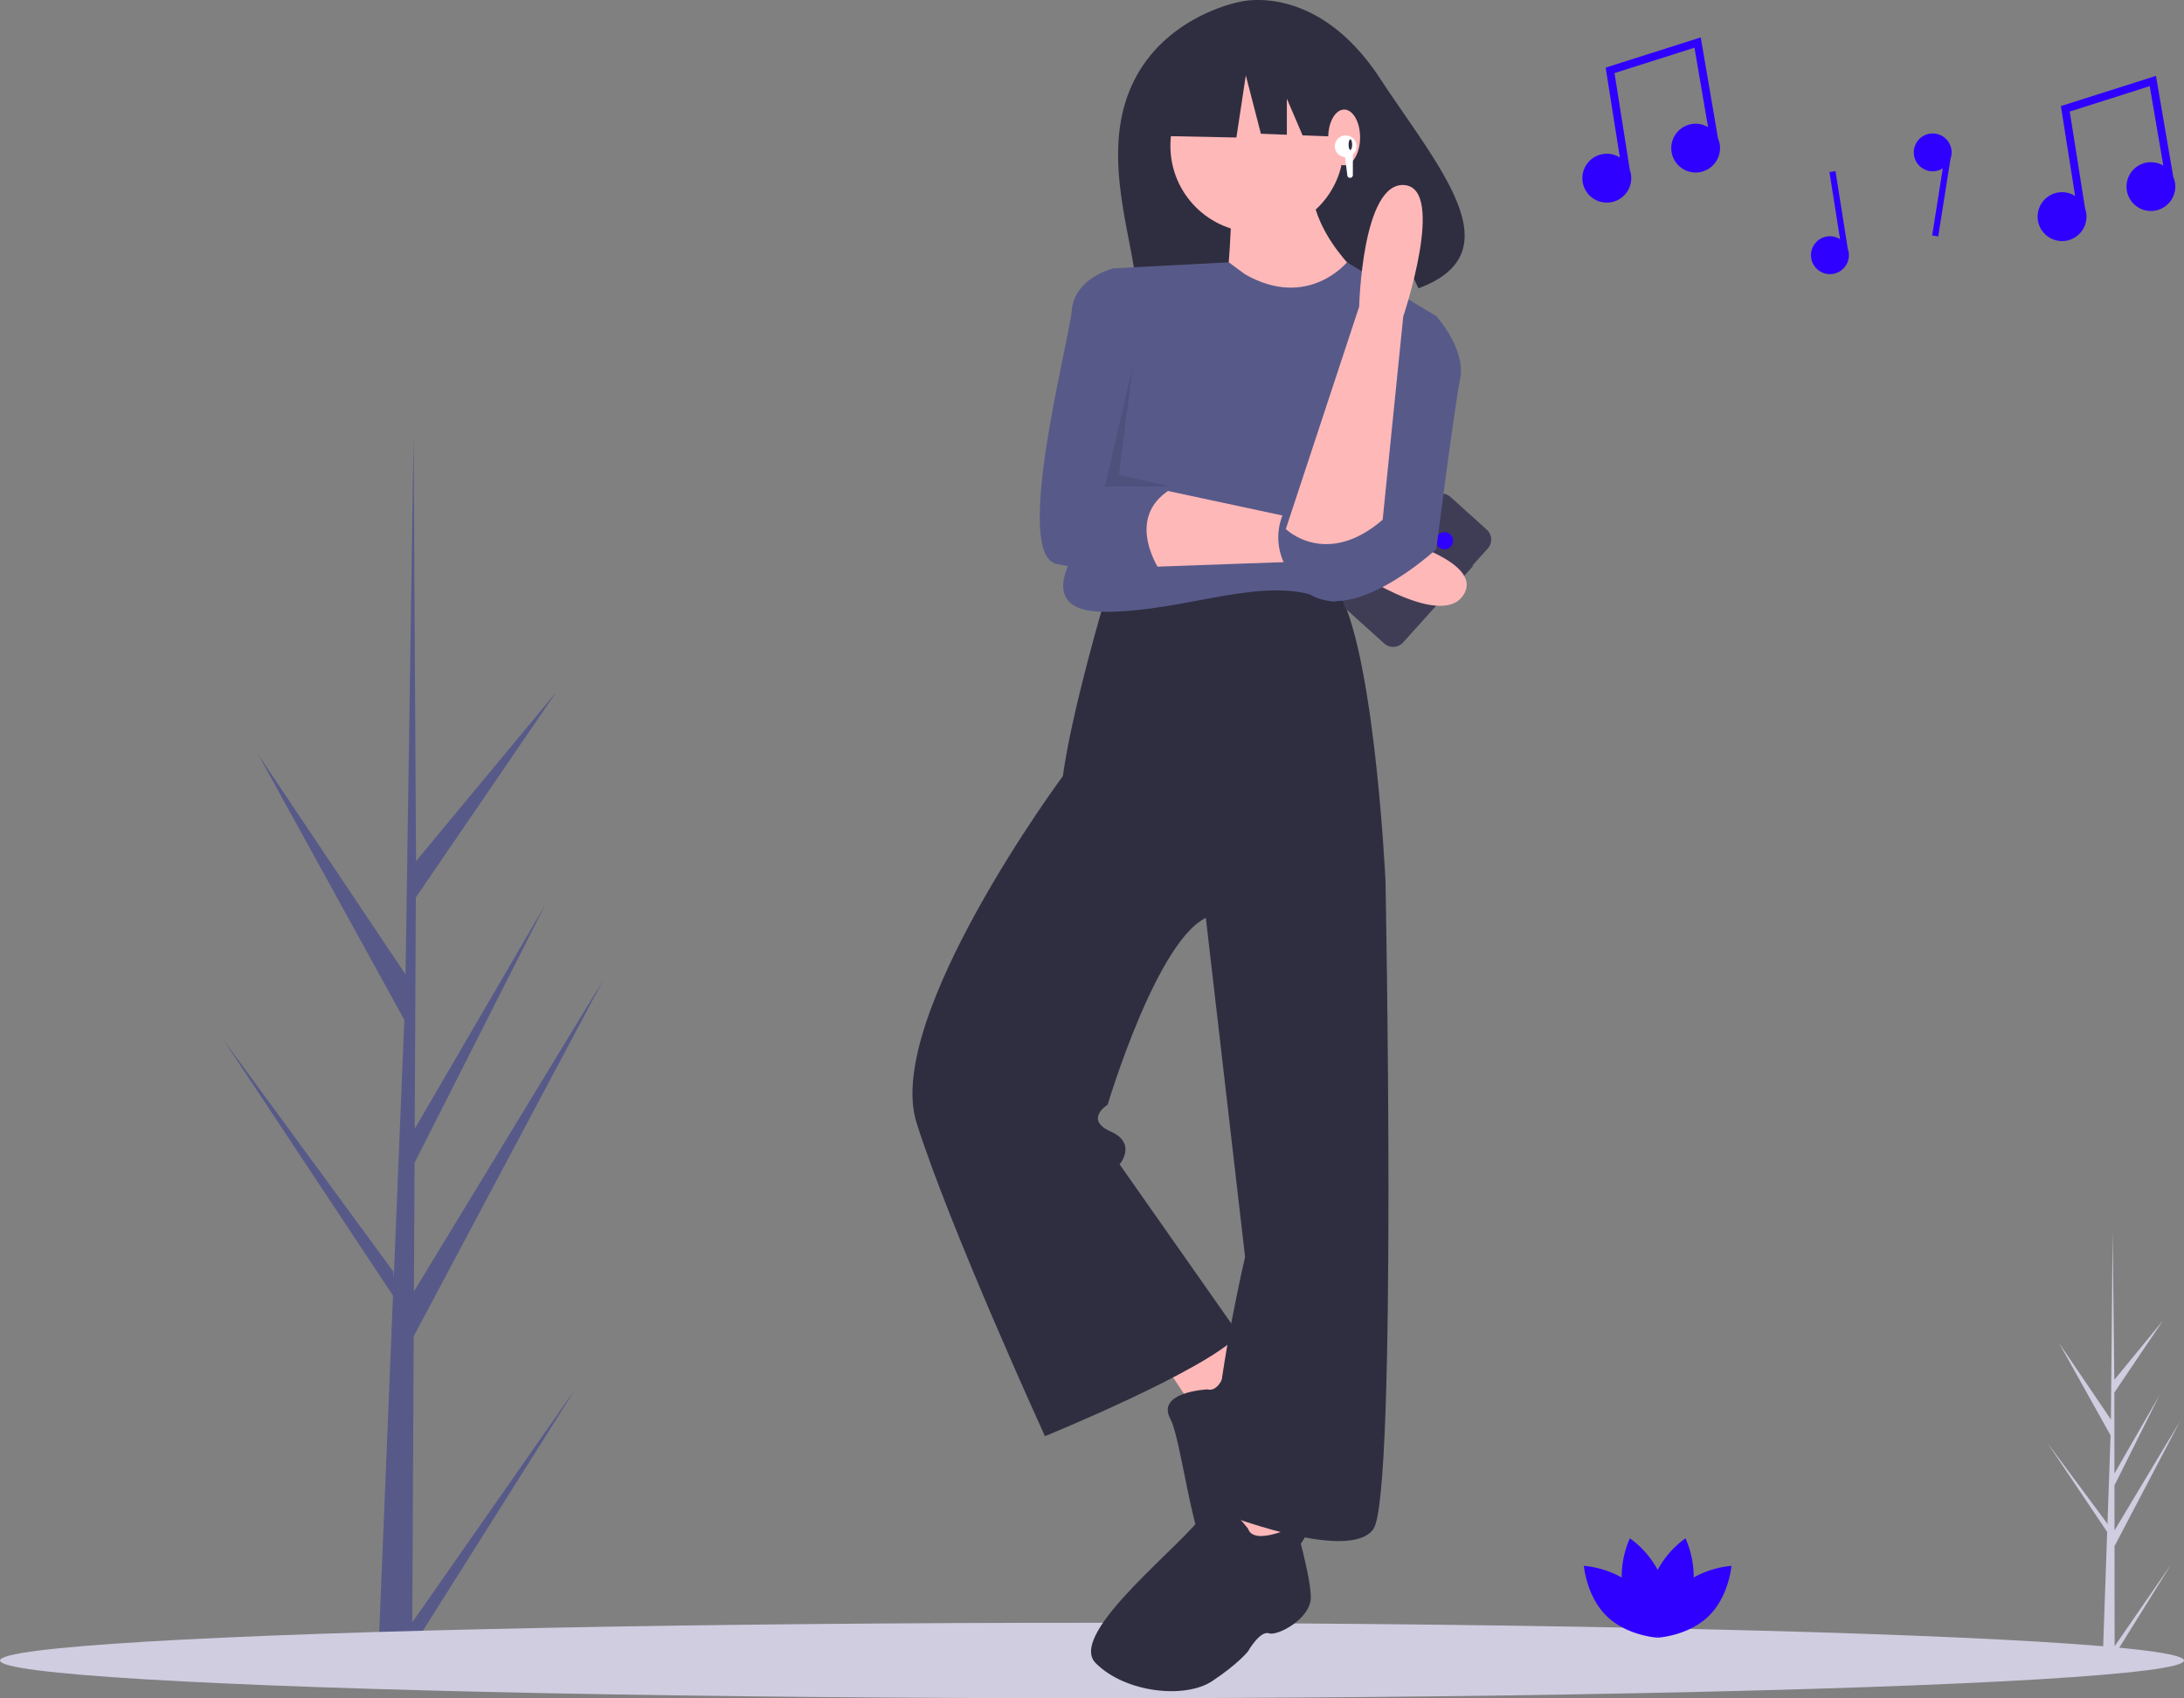 <svg id="a9556c1d-039e-450d-9846-bdcfe1beae94" data-name="Layer 1" xmlns="http://www.w3.org/2000/svg" width="888" height="690.605" viewBox="0 0 888 690.605"><rect x="0" y="0" width="888" height="690.605" fill="#808080" stroke="none"/><title>listening</title><path d="M1015.79,774.153l23.049-33.403-23.046,37.027.002,3.79q-2.48-.011-4.91-.142l1.707-48.695-.026-.376.042-.072.163-4.601L988.403,691.378l24.379,32.857.076.974,1.29-36.791-20.972-37.586,21.11,31.122.69-76.246.004-.254.004.25.701,60.107,19.814-24.174-19.812,29.352.031,32.923,18.349-31.911-18.341,36.752.018,18.307,26.661-44.439-26.658,50.825Z" transform="translate(-156 -104.697)" fill="#d0cde1"/><path d="M323.646,764.408l66.406-95.047L323.594,774.76l-.058,10.827q-7.085-.072-14.026-.486l5.691-139.091-.069-1.075.122-.205.542-13.143L246.787,527.466l69.101,94.278.202,2.784,4.299-105.089L261.1,411.708l59.791,89.265,3.245-217.818.014-.725.008.713 1,171.734,57.011-68.734L325.077,469.668,324.617,563.728l52.954-90.862L324.559,577.557l-.255,52.302L401.213,503.344l-77.008,144.76Z" transform="translate(-156 -104.697)" fill="#575a89"/><ellipse cx="444" cy="675.263" rx="444" ry="15.342" fill="#d0cde1"/><path d="M844.634,746.202a38.41,38.41,0,0,0-3.329-15.937A38.172,38.172,0,0,0,830,743.093a38.172,38.172,0,0,0-11.305-12.828,38.41,38.41,0,0,0-3.329,15.937A38.457,38.457,0,0,0,800,741.467s1.012,12.397,9.296,20.461c7.366,7.17,18,8.501,20.268,8.708l.063.043.017-.036c.23.02.355.027.355.027s-.019-.234-.073-.657c.023-.054.048-.113.073-.173.026.061.05.119.073.173-.054.423-.073.657-.073.657s.125-.007.355-.027l.017.036.063-.043c2.267-.207,12.902-1.538,20.268-8.708C858.988,753.864,860,741.467,860,741.467A38.457,38.457,0,0,0,844.634,746.202Z" transform="translate(-156 -104.697)" fill="#2f00ff"/><path d="M854.452,160.793l.048-.008-6.992-40.876-38.663,12.283,5.785,36.561a9.935,9.935,0,1,0,3.992,4.906l.036-.006-6.208-39.236,32.515-10.33,5.527,32.313a9.914,9.914,0,1,0,3.961,4.393Z" transform="translate(-156 -104.697)" fill="#2f00ff"/><path d="M1039.551,176.435l.048-.008-6.992-40.876-38.663,12.283,5.785,36.561a9.935,9.935,0,1,0,3.992,4.906l.036-.006-6.208-39.236,32.515-10.33,5.527,32.313a9.914,9.914,0,1,0,3.961,4.393Z" transform="translate(-156 -104.697)" fill="#2f00ff"/><path d="M907.253,205.766l.028-.004-4.981-31.481-2.46.389,4.318,27.292a7.703,7.703,0,1,0,3.095,3.804Z" transform="translate(-156 -104.697)" fill="#2f00ff"/><path d="M949.512,166.681a7.689,7.689,0,1,0-3.587,6.485l-4.318,27.292,2.46.389,4.981-31.481-.028-.004A7.638,7.638,0,0,0,949.512,166.681Z" transform="translate(-156 -104.697)" fill="#2f00ff"/><polygon points="473.448 554.881 488.023 576.744 509.886 559.74 495.311 541.52 473.448 554.881" fill="#ffb8b8"/><path d="M646.839,669.711s-20.874.97-14.99,12.005,10.474,73.296,27.268,69.689,32.021-22.69,31.834-35.827-2.289-18.834-2.289-18.834-4.503-8.696-1.505-11.096,4.13-17.578-3.01-22.193S656.368,652.73,656.368,652.73,654.278,671.626,646.839,669.711Z" transform="translate(-156 -104.697)" fill="#2f2e41"/><polygon points="501.384 605.895 496.525 632.616 522.032 635.045 522.032 614.397 501.384 605.895" fill="#ffb8b8"/><path d="M605.156,348.64s-13.361,44.94-17.004,71.662c0,0-72.876,98.383-59.516,140.894s52.228,127.533,52.228,127.533,65.589-26.721,78.949-41.297l-48.584-69.232s7.288-8.502-3.644-13.361-1.215-10.931-1.215-10.931,20.648-69.232,41.297-76.52l71.662-14.575s-4.858-103.241-21.863-121.46C697.466,341.352,612.443,342.567,605.156,348.64Z" transform="translate(-156 -104.697)" fill="#2f2e41"/><path d="M663.457,726.382s-12.146-17.004-18.219-6.073S589.366,768.893,601.512,781.039s36.438,14.575,47.37,7.288,14.575-12.146,14.575-12.146,4.858-8.502,8.502-7.288,17.004-6.073,17.004-14.575-6.073-29.151-6.073-29.151S665.886,733.669,663.457,726.382Z" transform="translate(-156 -104.697)" fill="#2f2e41"/><path d="M645.238,468.886l17.004,146.967s-9.717,41.297-12.146,72.876,0,30.365,0,30.365,54.657,21.863,64.374,7.288,4.858-263.569,4.858-263.569l-29.151-26.721Z" transform="translate(-156 -104.697)" fill="#2f2e41"/><path d="M615.586,140.789c12.609-29.752,44.707-35.371,44.707-35.371s30.905-8.245,56.716,31.021c24.057,36.599,55.08,70.889,15.737,85.498l-10.393-21.826-1.247,25.118a160.18,160.18,0,0,1-17.32,2.628c-43.64,4.433-84.777,11.805-85.538-3.966C617.235,202.926,603.454,169.416,615.586,140.789Z" transform="translate(-156 -104.697)" fill="#2f2e41"/><circle cx="511.101" cy="59.323" r="35.224" fill="#ffb8b8"/><path d="M656.776,186.49s-.607,35.831-4.251,44.333,64.981-6.68,64.981-6.68-24.292-17.004-27.936-40.082Z" transform="translate(-156 -104.697)" fill="#ffb8b8"/><path d="M662.242,216.248l-6.633-4.879-46.809,2.449-9.717,106.885s-27.936,32.794,6.073,32.794,65.589-15.79,89.881-4.858S739.977,233.252,739.977,233.252L703.664,211.369S687.749,230.823,662.242,216.248Z" transform="translate(-156 -104.697)" fill="#575a89"/><path d="M622.16,302.485l68.018,14.575V332.85l-68.018,2.429S614.873,307.343,622.16,302.485Z" transform="translate(-156 -104.697)" fill="#ffb8b8"/><path d="M622.16,219.892l-13.361-6.073s-15.79,3.644-17.004,17.004-24.292,99.598-6.073,103.241,42.511,3.644,42.511,3.644-15.79-21.863,3.644-34.009l-14.575-7.288s-14.575-32.794-4.858-49.799S622.16,219.892,622.16,219.892Z" transform="translate(-156 -104.697)" fill="#575a89"/><polygon points="466.716 25.283 498.883 8.433 543.306 15.326 552.496 55.919 529.618 55.039 523.226 40.126 523.226 54.793 512.67 54.387 506.542 30.644 502.713 55.919 465.184 55.153 466.716 25.283" fill="#2f2e41"/><ellipse cx="546.527" cy="55.888" rx="6.478" ry="11.336" fill="#ffb8b8"/><circle cx="547.149" cy="59.492" r="4.421" fill="#fff"/><ellipse cx="549.047" cy="58.827" rx="0.719" ry="2.156" fill="#2f2e41"/><path d="M704.933,177.022h0a1.131,1.131,0,0,1-1.131-1.131l-1.131-9.048h3.393v9.048A1.131,1.131,0,0,1,704.933,177.022Z" transform="translate(-156 -104.697)" fill="#fff"/><polygon points="460.723 148.149 449.254 197.85 476.016 197.85 454.989 193.071 460.723 148.149" opacity="0.1"/><path d="M754.894,334.949l-.254-.229,6.278-6.966a5.427,5.427,0,0,0-.398-7.665L745.762,306.788a5.427,5.427,0,0,0-7.665.398l-34.442,38.216a5.427,5.427,0,0,0,.398,7.665l14.758,13.301a5.427,5.427,0,0,0,7.665-.398l23.695-26.291.254.229Z" transform="translate(-156 -104.697)" fill="#3f3d56"/><circle cx="587.316" cy="219.898" r="3.498" fill="#2f00ff"/><path d="M719.063,322.487s41.404,10.021,31.865,24.309-47.202-11.828-47.202-11.828Z" transform="translate(-156 -104.697)" fill="#ffb8b8"/><path d="M729.045,233.252H739.977s12.146,13.361,9.717,25.507-9.717,69.232-9.717,69.232-36.438,34.009-54.657,15.79-4.858-35.224-4.858-35.224,24.292,19.434,37.653-6.073Z" transform="translate(-156 -104.697)" fill="#575a89"/><path d="M718.182,316.063l8.366-82.652s17.547-52.179.418-53.457-18.333,49.445-18.333,49.445l-29.834,90.443S695.172,335.876,718.182,316.063Z" transform="translate(-156 -104.697)" fill="#ffb8b8"/></svg>